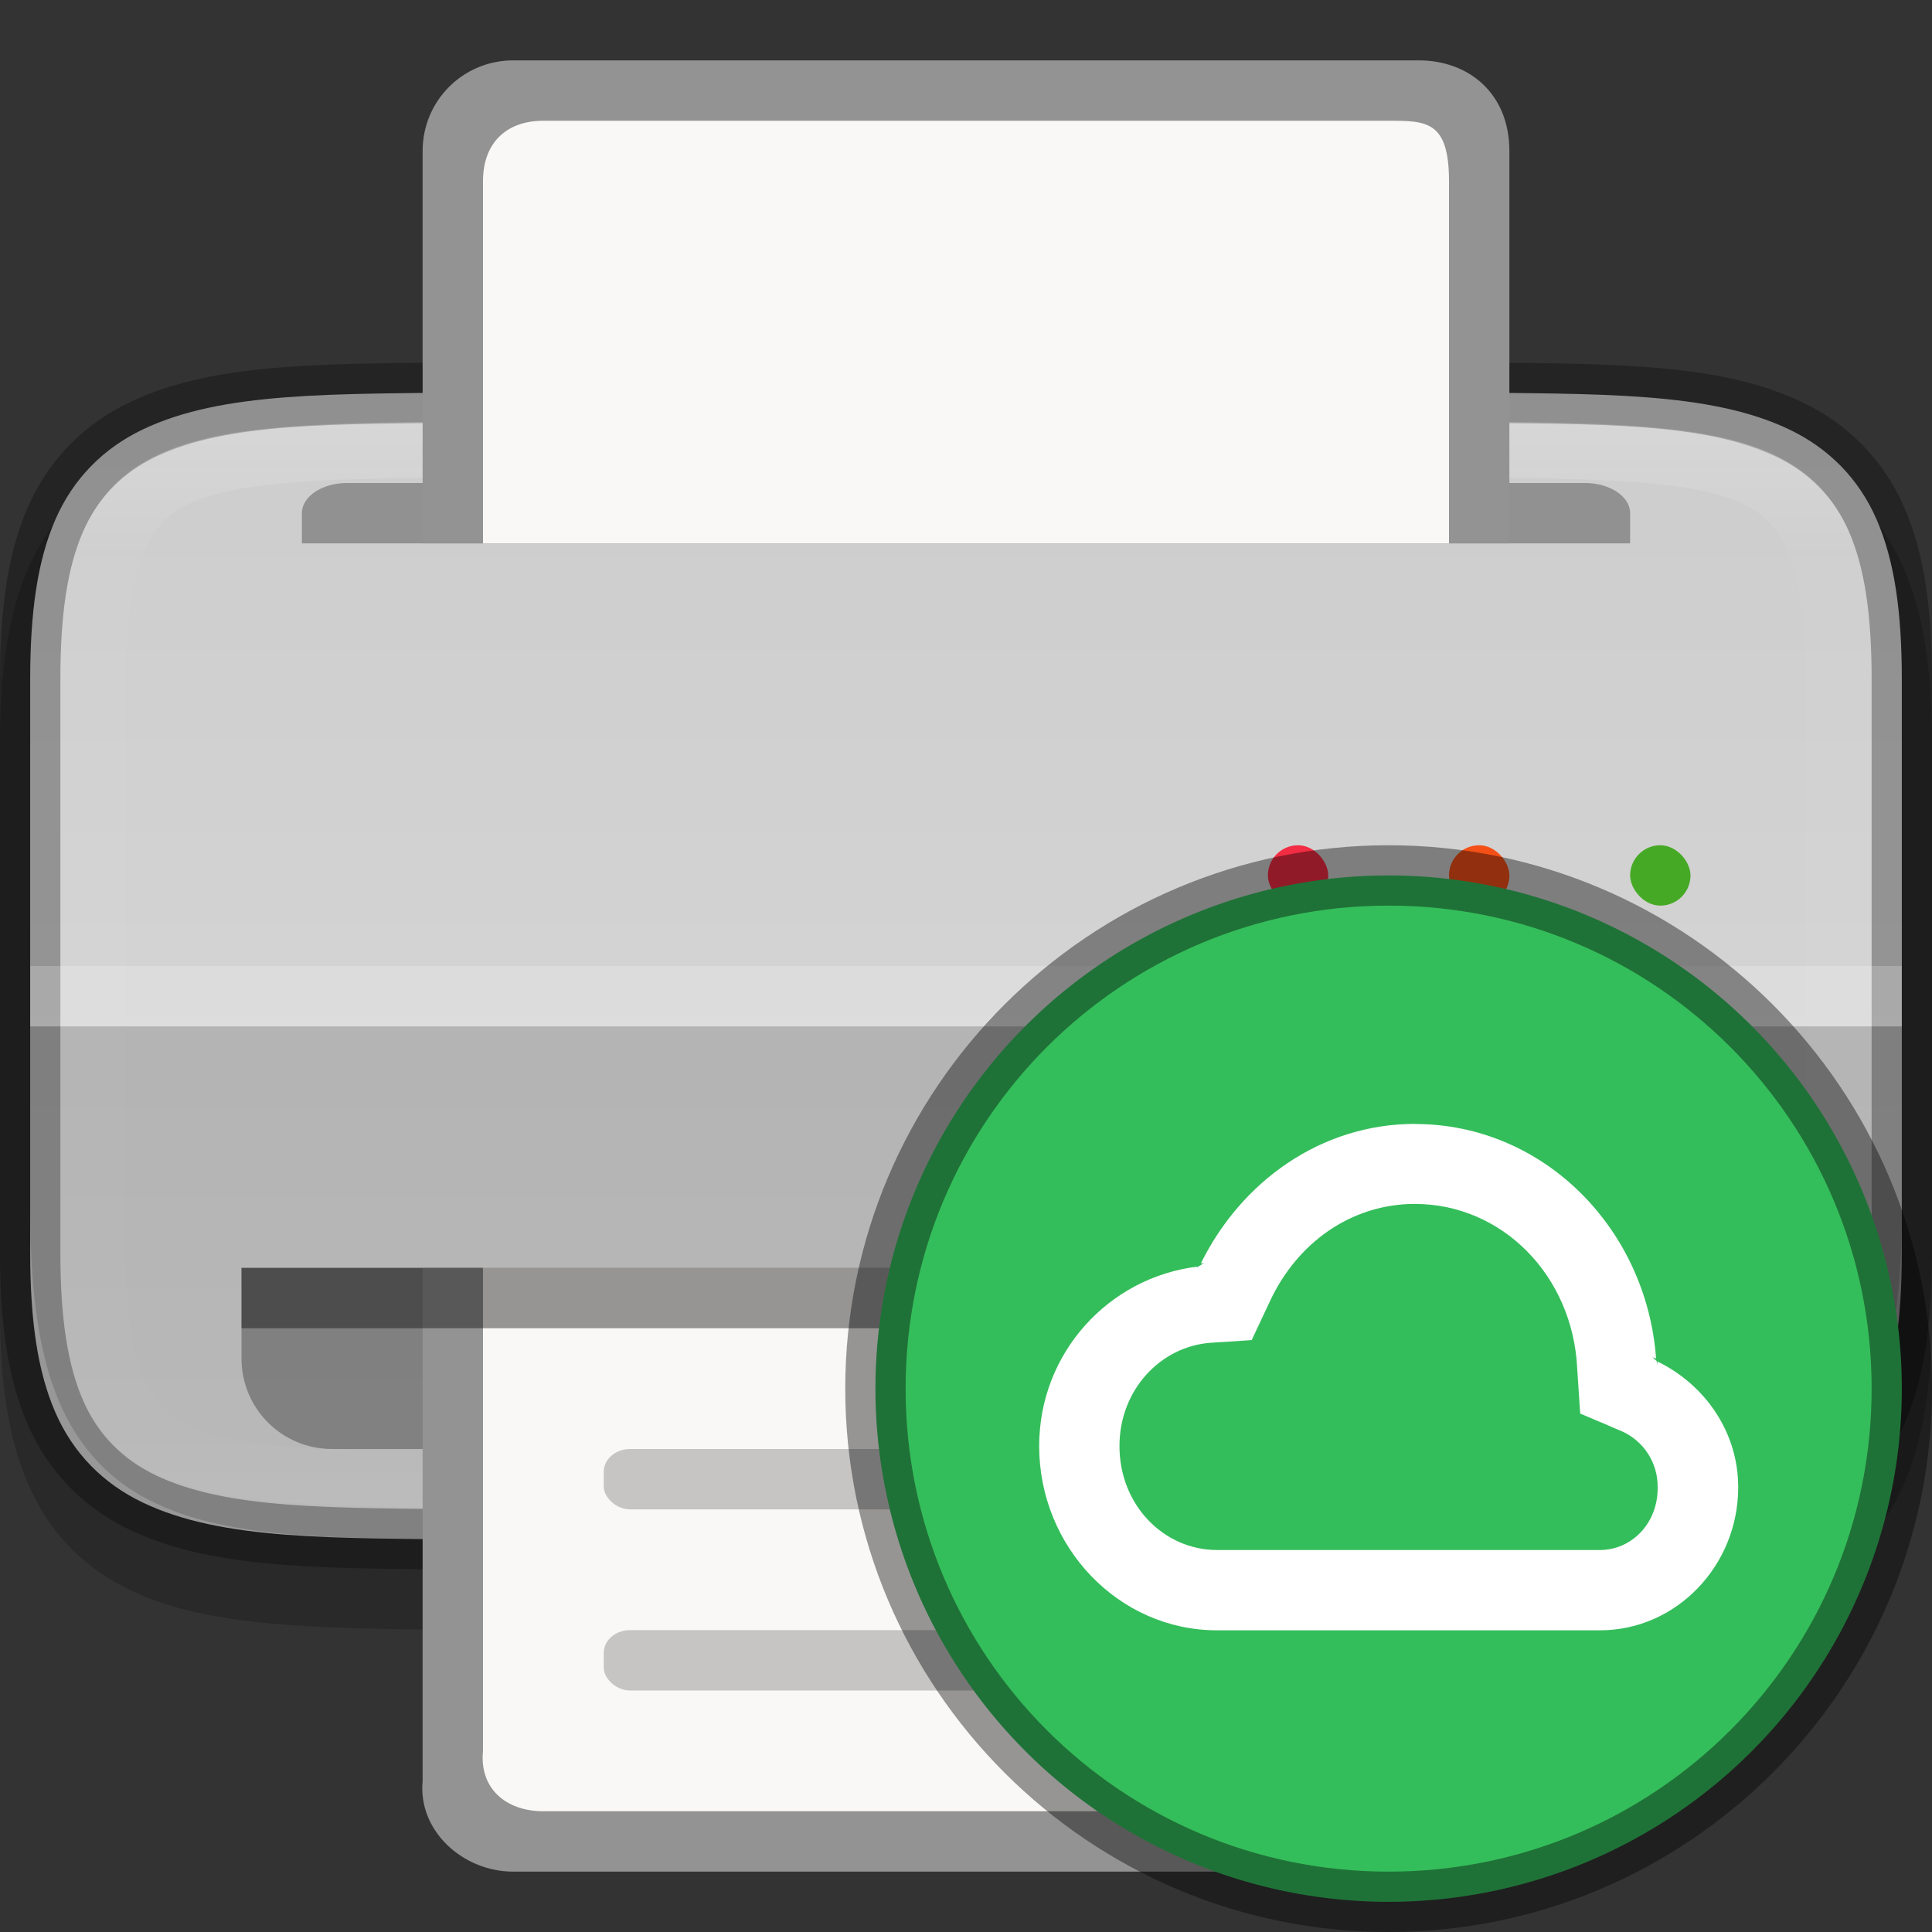 <?xml version="1.0" encoding="UTF-8" standalone="no"?>
<svg
   width="32"
   height="32"
   version="1"
   id="svg53"
   sodipodi:docname="deepin-cloud-print-configurator.svg"
   inkscape:version="1.1.2 (0a00cf5339, 2022-02-04)"
   xmlns:inkscape="http://www.inkscape.org/namespaces/inkscape"
   xmlns:sodipodi="http://sodipodi.sourceforge.net/DTD/sodipodi-0.dtd"
   xmlns="http://www.w3.org/2000/svg"
   xmlns:svg="http://www.w3.org/2000/svg">
  <rect width="100%" height="100%" fill="#333333" stroke="none"/>
  <sodipodi:namedview
     id="namedview55"
     pagecolor="#ffffff"
     bordercolor="#666666"
     borderopacity="1.0"
     inkscape:pageshadow="2"
     inkscape:pageopacity="0.0"
     inkscape:pagecheckerboard="0"
     showgrid="false"
     inkscape:zoom="22.71875"
     inkscape:cx="16"
     inkscape:cy="16"
     inkscape:window-width="1851"
     inkscape:window-height="1049"
     inkscape:window-x="0"
     inkscape:window-y="0"
     inkscape:window-maximized="1"
     inkscape:current-layer="svg53" />
  <defs
     id="defs19">
    <linearGradient
       id="linearGradient1093"
       x1="337"
       x2="337"
       y1="137"
       y2="158"
       gradientTransform="matrix(1 0 0 .864 -320 -111.39)"
       gradientUnits="userSpaceOnUse">
      <stop
         stop-color="#cdcdcd"
         offset="0"
         id="stop2" />
      <stop
         stop-color="#d9d9d9"
         offset="1"
         id="stop4" />
    </linearGradient>
    <linearGradient
       id="linearGradient1080"
       x1="338"
       x2="338"
       y1="137"
       y2="158"
       gradientUnits="userSpaceOnUse">
      <stop
         stop-color="#fff"
         offset="0"
         id="stop7" />
      <stop
         stop-color="#fff"
         stop-opacity=".098"
         offset=".125"
         id="stop9" />
      <stop
         stop-color="#fff"
         stop-opacity=".098"
         offset=".925"
         id="stop11" />
      <stop
         stop-color="#fff"
         stop-opacity=".498"
         offset="1"
         id="stop13" />
    </linearGradient>
    <clipPath
       id="clipPath1070">
      <path
         d="m351 153c0 5-1.956 4.942-7 5h-16c-5.043-0.058-7 0-7-5v-11c0-5 1.956-4.942 7-5h16c5.043 0.058 7 0 7 5z"
         color="#000000"
         fill="#cdcdcd"
         opacity=".2"
         id="path16" />
    </clipPath>
  </defs>
  <path
     d="m31 21.714c0 4.286-1.956 4.236-7 4.286h-16c-5.043-0.05-7 0-7-4.286v-9.429c0-4.286 1.956-4.236 7-4.286h16c5.043 0.05 7 0 7 4.286z"
     color="#000000"
     fill="none"
     opacity=".2"
     stroke="#000"
     stroke-width="2"
     id="path21" />
  <path
     d="m7.994 6.5c-2.519 0.025-4.314-0.013-5.627 0.612-0.656 0.313-1.155 0.816-1.451 1.496-0.296 0.68-0.416 1.534-0.416 2.642v9.5c0 1.108 0.12 1.961 0.416 2.642 0.296 0.68 0.795 1.183 1.451 1.496 1.312 0.625 3.108 0.587 5.627 0.612h4e-3 16.004 4e-3c2.519-0.025 4.314 0.013 5.627-0.612 0.656-0.313 1.155-0.816 1.451-1.496 0.295-0.68 0.416-1.534 0.416-2.642v-9.5c0-1.108-0.12-1.961-0.416-2.642s-0.795-1.183-1.451-1.496c-1.312-0.625-3.108-0.587-5.627-0.612h-4e-3 -16.004z"
     color="#000000"
     fill="url(#linearGradient1093)"
     id="path23" />
  <path
     d="m7.994 6.5c-2.519 0.025-4.314-0.013-5.627 0.612-0.656 0.313-1.155 0.816-1.451 1.496-0.296 0.68-0.416 1.534-0.416 2.642v9.5c0 1.108 0.12 1.961 0.416 2.642 0.296 0.68 0.795 1.183 1.451 1.496 1.312 0.625 3.108 0.587 5.627 0.612h4e-3 16.004 4e-3c2.519-0.025 4.314 0.013 5.627-0.612 0.656-0.313 1.155-0.816 1.451-1.496 0.295-0.68 0.416-1.534 0.416-2.642v-9.5c0-1.108-0.12-1.961-0.416-2.642s-0.795-1.183-1.451-1.496c-1.312-0.625-3.108-0.587-5.627-0.612h-4e-3 -16.004z"
     color="#000000"
     fill="none"
     opacity=".3"
     stroke="#000"
     id="path25" />
  <path
     transform="matrix(1 0 0 .857 -320 -110.43)"
     d="m351 153c0 5-1.956 4.942-7 5h-16c-5.043-0.058-7 0-7-5v-11c0-5 1.956-4.942 7-5h16c5.043 0.058 7 0 7 5z"
     clip-path="url(#clipPath1070)"
     color="#000000"
     fill="none"
     opacity=".2"
     stroke="url(#linearGradient1080)"
     stroke-width="2.16"
     id="path27" />
  <path
     d="m0.5 17v3c0 1.283 0.12 2.271 0.416 3.059 0.296 0.788 0.795 1.37 1.451 1.732 1.312 0.724 3.108 0.68 5.627 0.709h16.012c2.519-0.029 4.314 0.015 5.627-0.709 0.656-0.362 1.155-0.944 1.451-1.732 0.295-0.788 0.416-1.776 0.416-3.059v-3z"
     enable-background="new"
     opacity=".15"
     id="path29" />
  <rect
     x=".5"
     y="16"
     width="31"
     height="1"
     enable-background="new"
     fill="#fff"
     opacity=".2"
     id="rect31" />
  <path
     d="m5.75 8h20.5c0.415 0 0.75 0.223 0.75 0.5v0.5h-22v-0.5c0-0.277 0.335-0.5 0.75-0.5z"
     enable-background="new"
     opacity=".3"
     id="path33" />
  <path
     d="m4 21h24v1.5c0 0.831-0.669 1.5-1.5 1.5h-21c-0.831 0-1.5-0.669-1.5-1.5v-1z"
     enable-background="new"
     opacity=".3"
     id="path35" />
  <path
     d="m8.5 31c-0.831 0-1.579-0.673-1.5-1.5v-8.5h18v8.5c0 0.831-0.669 1.5-1.5 1.5zm-1.5-22v-6.5c0-0.831 0.669-1.5 1.5-1.5h15c0.831 0 1.5 0.552 1.5 1.5v6.5z"
     enable-background="new"
     fill="#939393"
     id="path37" />
  <path
     d="m9 30c-0.623 0-1.062-0.38-1-1v-8h16v8c0 0.623-0.377 1-1 1zm-1-21v-6c0-0.623 0.377-1 1-1h14c0.623 0 1 0 1 1v6z"
     enable-background="new"
     fill="#faf8f6"
     id="path39" />
  <rect
     x="10"
     y="27"
     width="12"
     height="1"
     rx=".438"
     ry=".375"
     enable-background="new"
     fill="#939393"
     opacity=".5"
     id="rect41" />
  <rect
     x="10"
     y="24"
     width="12"
     height="1"
     rx=".438"
     ry=".375"
     enable-background="new"
     fill="#939393"
     opacity=".5"
     id="rect43" />
  <rect
     x="27"
     y="14"
     width="1"
     height="1"
     rx=".5"
     ry=".5"
     enable-background="new"
     fill="#46a926"
     id="rect45" />
  <rect
     x="24"
     y="14"
     width="1"
     height="1"
     rx=".5"
     ry=".5"
     enable-background="new"
     fill="#f34f17"
     id="rect47" />
  <rect
     x="21"
     y="14"
     width="1"
     height="1"
     rx=".5"
     ry=".5"
     enable-background="new"
     fill="#f22c42"
     id="rect49" />
  <rect
     x="4"
     y="21"
     width="24"
     height="1"
     enable-background="new"
     opacity=".4"
     id="rect51" />
  <path
     style="color:#000000;fill:#34be5b;stroke:none;stroke-width:1;stroke-linecap:round;stroke-linejoin:round;stroke-dashoffset:1;-inkscape-stroke:none"
     d="m 31.5,23 a 8.5,8.5 0 0 1 -8.5,8.5 8.5,8.5 0 0 1 -8.5,-8.5 8.5,8.5 0 0 1 8.5,-8.5 8.5,8.5 0 0 1 8.5,8.5 z"
     id="path1023" />
  <path
     style="color:#000000;fill:#000000;fill-opacity:0.4;stroke:none;stroke-width:1;stroke-linecap:round;stroke-linejoin:round;stroke-dashoffset:1;-inkscape-stroke:none"
     d="M 23,14 C 18.035,14 14,18.035 14,23 c 0,4.965 4.035,9 9,9 4.965,0 9,-4.035 9,-9 0,-4.965 -4.035,-9 -9,-9 z m 0,1 c 4.424,0 8,3.576 8,8 0,4.424 -3.576,8 -8,8 -4.424,0 -8,-3.576 -8,-8 0,-4.424 3.576,-8 8,-8 z"
     id="path1025" />
  <path
     d="m 23.436,18.615 c -1.567,0.002 -2.88,0.962 -3.545,2.309 l 0.061,-0.004 c -0.039,0.003 -0.059,0.045 -0.098,0.049 -0.008,0.017 -0.027,0.024 -0.035,0.041 l 0.016,-0.031 c -1.468,0.177 -2.623,1.426 -2.623,2.973 0,1.667 1.313,3.051 2.945,3.051 h 6.344 c 1.269,0 2.288,-1.076 2.289,-2.363 v -0.002 c 0.003,-0.901 -0.535,-1.696 -1.338,-2.088 l 0.004,0.059 v 0.006 c -0.001,-0.027 -0.016,-0.049 -0.018,-0.076 -0.032,-0.015 -0.045,-0.052 -0.078,-0.066 l 0.07,0.029 c -0.157,-2.15 -1.859,-3.883 -3.99,-3.885 h -0.002 z m 0,1.326 h 0.002 c 1.441,0.001 2.615,1.185 2.686,2.732 v 0.002 l 0.049,0.738 0.512,0.217 v 0.002 l 0.154,0.064 c 0.379,0.158 0.622,0.527 0.617,0.938 v 0.006 c 0.005,0.595 -0.436,1.033 -0.953,1.033 h -6.346 c -0.881,0 -1.615,-0.744 -1.615,-1.721 -0.001,-0.931 0.681,-1.649 1.504,-1.711 l 0.686,-0.045 0.299,-0.637 c 0.452,-0.975 1.347,-1.617 2.406,-1.619 z"
     style="color:#000000;font-variant-ligatures:normal;font-variant-position:normal;font-variant-caps:normal;font-variant-numeric:normal;font-variant-alternates:normal;font-variant-east-asian:normal;font-feature-settings:normal;font-variation-settings:normal;text-indent:0;text-decoration-line:none;text-decoration-style:solid;text-decoration-color:#000000;text-transform:none;text-orientation:mixed;dominant-baseline:auto;white-space:normal;shape-padding:0;shape-margin:0;inline-size:0;isolation:auto;mix-blend-mode:normal;solid-color:#000000;fill:#ffffff;stroke-width:1;color-rendering:auto;image-rendering:auto;shape-rendering:auto;enable-background:new;stop-color:#000000"
     id="path907" />
</svg>
